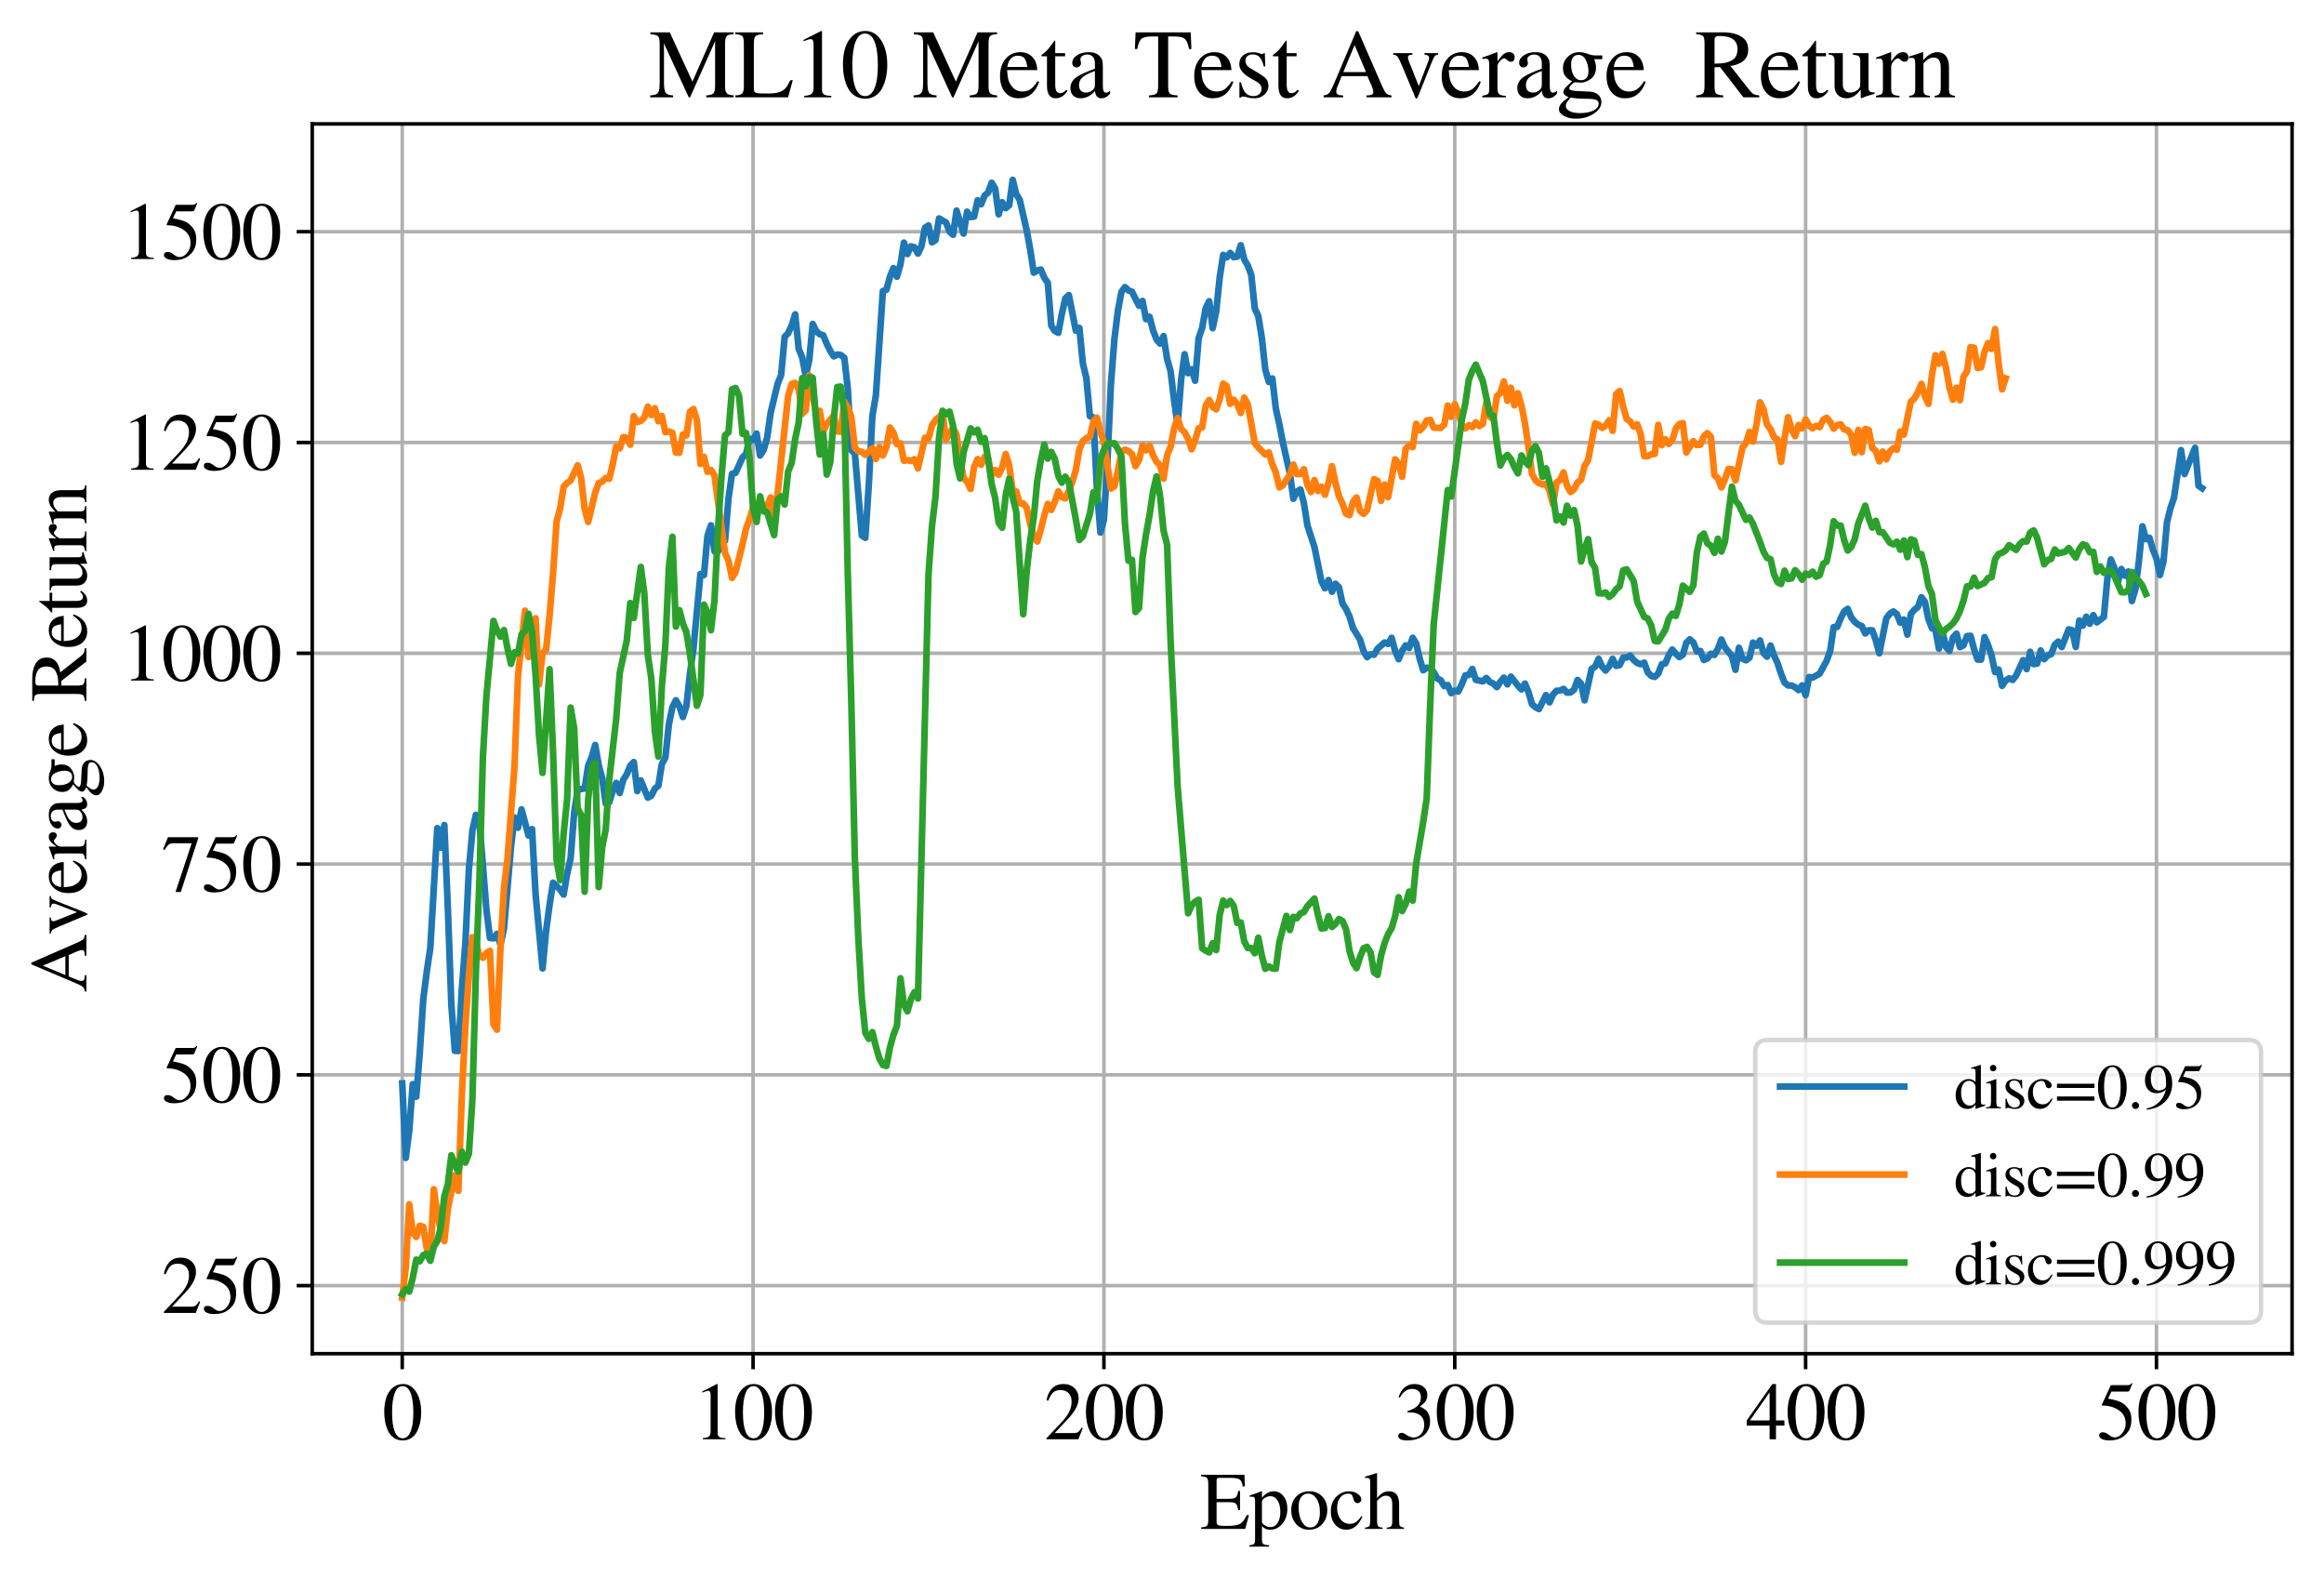 <?xml version="1.0" encoding="utf-8" standalone="no"?>
<!DOCTYPE svg PUBLIC "-//W3C//DTD SVG 1.1//EN"
  "http://www.w3.org/Graphics/SVG/1.1/DTD/svg11.dtd">
<svg xmlns:xlink="http://www.w3.org/1999/xlink" width="524pt" height="355.732pt" viewBox="0 0 524 355.732" xmlns="http://www.w3.org/2000/svg" version="1.1">
 <defs>
  <style type="text/css">*{stroke-linejoin: round; stroke-linecap: butt}</style>
 </defs>
 <g id="figure_1">
  <g id="patch_1">
   <path d="M 0 355.732 
L 524 355.732 
L 524 0 
L 0 0 
z
" style="fill: #ffffff"/>
  </g>
  <g id="axes_1">
   <g id="patch_2">
    <path d="M 70.4 305.132 
L 516.8 305.132 
L 516.8 27.932 
L 70.4 27.932 
z
" style="fill: #ffffff"/>
   </g>
   <g id="matplotlib.axis_1">
    <g id="xtick_1">
     <g id="line2d_1">
      <path d="M 90.691 305.132 
L 90.691 27.932 
" clip-path="url(#p1d02b5229d)" style="fill: none; stroke: #b0b0b0; stroke-width: 0.8; stroke-linecap: square"/>
     </g>
     <g id="line2d_2">
      <defs>
       <path id="m7cef18c327" d="M 0 0 
L 0 3.5 
" style="stroke: #000000; stroke-width: 0.8"/>
      </defs>
      <g>
       <use xlink:href="#m7cef18c327" x="90.691" y="305.132" style="stroke: #000000; stroke-width: 0.8"/>
      </g>
     </g>
     <g id="text_1">
      <!-- 0 -->
      <g transform="translate(86.191 324.425)scale(0.18 -0.18)">
       <defs>
        <path id="STIXGeneral-Regular-30" d="M 3046 2112 
Q 3046 1683 2963 1302 
Q 2880 922 2717 602 
Q 2554 282 2266 96 
Q 1978 -90 1600 -90 
Q 1210 -90 915 108 
Q 621 307 461 640 
Q 301 973 227 1350 
Q 154 1728 154 2150 
Q 154 2746 301 3222 
Q 448 3699 790 4012 
Q 1133 4326 1626 4326 
Q 2253 4326 2649 3712 
Q 3046 3098 3046 2112 
z
M 2432 2080 
Q 2432 3091 2217 3625 
Q 2003 4160 1587 4160 
Q 1190 4160 979 3622 
Q 768 3085 768 2106 
Q 768 1120 979 598 
Q 1190 77 1600 77 
Q 2003 77 2217 598 
Q 2432 1120 2432 2080 
z
" transform="scale(0.016)"/>
       </defs>
       <use xlink:href="#STIXGeneral-Regular-30"/>
      </g>
     </g>
    </g>
    <g id="xtick_2">
     <g id="line2d_3">
      <path d="M 169.798 305.132 
L 169.798 27.932 
" clip-path="url(#p1d02b5229d)" style="fill: none; stroke: #b0b0b0; stroke-width: 0.8; stroke-linecap: square"/>
     </g>
     <g id="line2d_4">
      <g>
       <use xlink:href="#m7cef18c327" x="169.798" y="305.132" style="stroke: #000000; stroke-width: 0.8"/>
      </g>
     </g>
     <g id="text_2">
      <!-- 100 -->
      <g transform="translate(156.298 324.425)scale(0.18 -0.18)">
       <defs>
        <path id="STIXGeneral-Regular-31" d="M 2522 0 
L 755 0 
L 755 96 
Q 1107 115 1235 227 
Q 1363 339 1363 608 
L 1363 3482 
Q 1363 3795 1171 3795 
Q 1082 3795 883 3718 
L 710 3654 
L 710 3744 
L 1856 4326 
L 1914 4307 
L 1914 486 
Q 1914 275 2042 185 
Q 2170 96 2522 96 
L 2522 0 
z
" transform="scale(0.016)"/>
       </defs>
       <use xlink:href="#STIXGeneral-Regular-31"/>
       <use xlink:href="#STIXGeneral-Regular-30" x="50"/>
       <use xlink:href="#STIXGeneral-Regular-30" x="100"/>
      </g>
     </g>
    </g>
    <g id="xtick_3">
     <g id="line2d_5">
      <path d="M 248.905 305.132 
L 248.905 27.932 
" clip-path="url(#p1d02b5229d)" style="fill: none; stroke: #b0b0b0; stroke-width: 0.8; stroke-linecap: square"/>
     </g>
     <g id="line2d_6">
      <g>
       <use xlink:href="#m7cef18c327" x="248.905" y="305.132" style="stroke: #000000; stroke-width: 0.8"/>
      </g>
     </g>
     <g id="text_3">
      <!-- 200 -->
      <g transform="translate(235.405 324.425)scale(0.18 -0.18)">
       <defs>
        <path id="STIXGeneral-Regular-32" d="M 3034 877 
L 2688 0 
L 186 0 
L 186 77 
L 1325 1286 
Q 1773 1754 1965 2144 
Q 2157 2534 2157 2950 
Q 2157 3379 1920 3616 
Q 1683 3853 1267 3853 
Q 922 3853 720 3673 
Q 518 3494 326 3021 
L 192 3053 
Q 301 3648 630 3987 
Q 960 4326 1523 4326 
Q 2054 4326 2380 4006 
Q 2707 3686 2707 3200 
Q 2707 2477 1888 1613 
L 832 486 
L 2330 486 
Q 2541 486 2665 569 
Q 2790 653 2944 915 
L 3034 877 
z
" transform="scale(0.016)"/>
       </defs>
       <use xlink:href="#STIXGeneral-Regular-32"/>
       <use xlink:href="#STIXGeneral-Regular-30" x="50"/>
       <use xlink:href="#STIXGeneral-Regular-30" x="100"/>
      </g>
     </g>
    </g>
    <g id="xtick_4">
     <g id="line2d_7">
      <path d="M 328.011 305.132 
L 328.011 27.932 
" clip-path="url(#p1d02b5229d)" style="fill: none; stroke: #b0b0b0; stroke-width: 0.8; stroke-linecap: square"/>
     </g>
     <g id="line2d_8">
      <g>
       <use xlink:href="#m7cef18c327" x="328.011" y="305.132" style="stroke: #000000; stroke-width: 0.8"/>
      </g>
     </g>
     <g id="text_4">
      <!-- 300 -->
      <g transform="translate(314.511 324.425)scale(0.18 -0.18)">
       <defs>
        <path id="STIXGeneral-Regular-33" d="M 390 3264 
L 288 3290 
Q 435 3770 748 4048 
Q 1062 4326 1542 4326 
Q 1990 4326 2265 4083 
Q 2541 3840 2541 3450 
Q 2541 2925 1946 2566 
Q 2298 2413 2477 2227 
Q 2758 1914 2758 1402 
Q 2758 890 2464 506 
Q 2246 211 1840 60 
Q 1434 -90 979 -90 
Q 262 -90 262 275 
Q 262 378 339 442 
Q 416 506 525 506 
Q 685 506 915 339 
Q 1197 141 1466 141 
Q 1818 141 2058 425 
Q 2298 710 2298 1120 
Q 2298 1856 1632 2048 
Q 1434 2112 979 2112 
L 979 2202 
Q 1338 2323 1517 2432 
Q 2035 2726 2035 3290 
Q 2035 3610 1852 3776 
Q 1670 3942 1344 3942 
Q 768 3942 390 3264 
z
" transform="scale(0.016)"/>
       </defs>
       <use xlink:href="#STIXGeneral-Regular-33"/>
       <use xlink:href="#STIXGeneral-Regular-30" x="50"/>
       <use xlink:href="#STIXGeneral-Regular-30" x="100"/>
      </g>
     </g>
    </g>
    <g id="xtick_5">
     <g id="line2d_9">
      <path d="M 407.118 305.132 
L 407.118 27.932 
" clip-path="url(#p1d02b5229d)" style="fill: none; stroke: #b0b0b0; stroke-width: 0.8; stroke-linecap: square"/>
     </g>
     <g id="line2d_10">
      <g>
       <use xlink:href="#m7cef18c327" x="407.118" y="305.132" style="stroke: #000000; stroke-width: 0.8"/>
      </g>
     </g>
     <g id="text_5">
      <!-- 400 -->
      <g transform="translate(393.618 324.425)scale(0.18 -0.18)">
       <defs>
        <path id="STIXGeneral-Regular-34" d="M 3027 1069 
L 2368 1069 
L 2368 0 
L 1869 0 
L 1869 1069 
L 77 1069 
L 77 1478 
L 2086 4326 
L 2368 4326 
L 2368 1478 
L 3027 1478 
L 3027 1069 
z
M 1869 1478 
L 1869 3674 
L 333 1478 
L 1869 1478 
z
" transform="scale(0.016)"/>
       </defs>
       <use xlink:href="#STIXGeneral-Regular-34"/>
       <use xlink:href="#STIXGeneral-Regular-30" x="50"/>
       <use xlink:href="#STIXGeneral-Regular-30" x="100"/>
      </g>
     </g>
    </g>
    <g id="xtick_6">
     <g id="line2d_11">
      <path d="M 486.225 305.132 
L 486.225 27.932 
" clip-path="url(#p1d02b5229d)" style="fill: none; stroke: #b0b0b0; stroke-width: 0.8; stroke-linecap: square"/>
     </g>
     <g id="line2d_12">
      <g>
       <use xlink:href="#m7cef18c327" x="486.225" y="305.132" style="stroke: #000000; stroke-width: 0.8"/>
      </g>
     </g>
     <g id="text_6">
      <!-- 500 -->
      <g transform="translate(472.725 324.425)scale(0.18 -0.18)">
       <defs>
        <path id="STIXGeneral-Regular-35" d="M 2803 4358 
L 2573 3814 
Q 2534 3731 2400 3731 
L 1158 3731 
L 902 3187 
Q 1606 3053 1920 2896 
Q 2234 2739 2502 2368 
Q 2726 2061 2726 1555 
Q 2726 1094 2576 780 
Q 2426 467 2099 224 
Q 1664 -90 1011 -90 
Q 646 -90 422 19 
Q 198 128 198 307 
Q 198 550 486 550 
Q 717 550 960 352 
Q 1210 147 1414 147 
Q 1747 147 2012 480 
Q 2278 813 2278 1229 
Q 2278 1843 1850 2189 
Q 1293 2637 486 2637 
Q 410 2637 410 2688 
L 416 2720 
L 1114 4237 
L 2438 4237 
Q 2547 4237 2608 4269 
Q 2669 4301 2746 4403 
L 2803 4358 
z
" transform="scale(0.016)"/>
       </defs>
       <use xlink:href="#STIXGeneral-Regular-35"/>
       <use xlink:href="#STIXGeneral-Regular-30" x="50"/>
       <use xlink:href="#STIXGeneral-Regular-30" x="100"/>
      </g>
     </g>
    </g>
    <g id="text_7">
     <!-- Epoch -->
     <g transform="translate(270.605 344.625)scale(0.18 -0.18)">
      <defs>
       <path id="STIXGeneral-Regular-45" d="M 3821 1082 
L 3526 0 
L 77 0 
L 77 122 
Q 442 147 538 252 
Q 634 358 634 730 
L 634 3520 
Q 634 3878 534 3987 
Q 435 4096 77 4115 
L 77 4237 
L 3469 4237 
L 3494 3322 
L 3334 3322 
Q 3264 3750 3085 3872 
Q 2906 3994 2349 3994 
L 1510 3994 
Q 1370 3994 1328 3952 
Q 1286 3910 1286 3763 
L 1286 2355 
L 2253 2355 
Q 2656 2355 2787 2470 
Q 2918 2586 2976 2970 
L 3123 2970 
L 3123 1472 
L 2976 1472 
Q 2918 1875 2790 1984 
Q 2662 2093 2253 2093 
L 1286 2093 
L 1286 538 
Q 1286 346 1420 291 
Q 1555 237 1933 237 
L 2163 237 
Q 2848 237 3136 403 
Q 3424 570 3642 1082 
L 3821 1082 
z
" transform="scale(0.016)"/>
       <path id="STIXGeneral-Regular-70" d="M 1018 2931 
L 1018 2438 
Q 1421 2944 1939 2944 
Q 2406 2944 2707 2560 
Q 3008 2176 3008 1581 
Q 3008 883 2621 409 
Q 2234 -64 1664 -64 
Q 1466 -64 1328 -6 
Q 1190 51 1018 211 
L 1018 -794 
Q 1018 -1094 1120 -1180 
Q 1222 -1267 1581 -1274 
L 1581 -1389 
L 32 -1389 
L 32 -1280 
Q 314 -1254 397 -1171 
Q 480 -1088 480 -838 
L 480 2157 
Q 480 2381 429 2451 
Q 378 2522 218 2522 
Q 115 2522 58 2515 
L 58 2618 
Q 506 2752 979 2944 
L 1018 2931 
z
M 1018 2138 
L 1018 563 
Q 1018 422 1238 281 
Q 1459 141 1683 141 
Q 2029 141 2243 467 
Q 2458 794 2458 1325 
Q 2458 1888 2243 2224 
Q 2029 2560 1670 2560 
Q 1446 2560 1232 2419 
Q 1018 2278 1018 2138 
z
" transform="scale(0.016)"/>
       <path id="STIXGeneral-Regular-6f" d="M 3008 1478 
Q 3008 806 2608 371 
Q 2208 -64 1568 -64 
Q 979 -64 582 368 
Q 186 800 186 1459 
Q 186 2125 582 2534 
Q 979 2944 1626 2944 
Q 2221 2944 2614 2537 
Q 3008 2131 3008 1478 
z
M 2432 1306 
Q 2432 2035 2112 2445 
Q 1856 2765 1504 2765 
Q 1171 2765 966 2493 
Q 762 2221 762 1747 
Q 762 928 1101 435 
Q 1318 115 1677 115 
Q 2029 115 2230 432 
Q 2432 749 2432 1306 
z
" transform="scale(0.016)"/>
       <path id="STIXGeneral-Regular-63" d="M 2547 998 
L 2637 941 
Q 2362 403 2112 205 
Q 1786 -64 1376 -64 
Q 845 -64 502 336 
Q 160 736 160 1357 
Q 160 2170 698 2618 
Q 1094 2944 1562 2944 
Q 1965 2944 2256 2749 
Q 2547 2554 2547 2285 
Q 2547 2176 2457 2096 
Q 2368 2016 2246 2016 
Q 2022 2016 1939 2310 
L 1901 2451 
Q 1850 2630 1773 2694 
Q 1696 2758 1523 2758 
Q 1133 2758 893 2451 
Q 653 2144 653 1645 
Q 653 1094 928 745 
Q 1203 397 1645 397 
Q 1920 397 2118 528 
Q 2317 659 2547 998 
z
" transform="scale(0.016)"/>
       <path id="STIXGeneral-Regular-68" d="M 3117 0 
L 1760 0 
L 1760 96 
Q 2042 128 2118 224 
Q 2195 320 2195 653 
L 2195 1920 
Q 2195 2598 1722 2598 
Q 1530 2598 1370 2508 
Q 1210 2419 1005 2195 
L 1005 653 
Q 1005 320 1081 224 
Q 1158 128 1440 96 
L 1440 0 
L 58 0 
L 58 96 
Q 333 134 400 224 
Q 467 314 467 653 
L 467 3667 
Q 467 3872 406 3933 
Q 346 3994 141 3994 
Q 83 3994 64 3987 
L 64 4090 
L 237 4141 
Q 730 4288 973 4371 
L 1005 4352 
L 1005 2406 
Q 1229 2694 1446 2819 
Q 1664 2944 1946 2944 
Q 2733 2944 2733 1926 
L 2733 653 
Q 2733 320 2793 233 
Q 2854 147 3117 96 
L 3117 0 
z
" transform="scale(0.016)"/>
      </defs>
      <use xlink:href="#STIXGeneral-Regular-45"/>
      <use xlink:href="#STIXGeneral-Regular-70" x="61.1"/>
      <use xlink:href="#STIXGeneral-Regular-6f" x="111.1"/>
      <use xlink:href="#STIXGeneral-Regular-63" x="161.1"/>
      <use xlink:href="#STIXGeneral-Regular-68" x="205.5"/>
     </g>
    </g>
   </g>
   <g id="matplotlib.axis_2">
    <g id="ytick_1">
     <g id="line2d_13">
      <path d="M 70.4 289.789 
L 516.8 289.789 
" clip-path="url(#p1d02b5229d)" style="fill: none; stroke: #b0b0b0; stroke-width: 0.8; stroke-linecap: square"/>
     </g>
     <g id="line2d_14">
      <defs>
       <path id="mc9228e9036" d="M 0 0 
L -3.5 0 
" style="stroke: #000000; stroke-width: 0.8"/>
      </defs>
      <g>
       <use xlink:href="#mc9228e9036" x="70.4" y="289.789" style="stroke: #000000; stroke-width: 0.8"/>
      </g>
     </g>
     <g id="text_8">
      <!-- 250 -->
      <g transform="translate(36.4 295.936)scale(0.18 -0.18)">
       <use xlink:href="#STIXGeneral-Regular-32"/>
       <use xlink:href="#STIXGeneral-Regular-35" x="50"/>
       <use xlink:href="#STIXGeneral-Regular-30" x="100"/>
      </g>
     </g>
    </g>
    <g id="ytick_2">
     <g id="line2d_15">
      <path d="M 70.4 242.277 
L 516.8 242.277 
" clip-path="url(#p1d02b5229d)" style="fill: none; stroke: #b0b0b0; stroke-width: 0.8; stroke-linecap: square"/>
     </g>
     <g id="line2d_16">
      <g>
       <use xlink:href="#mc9228e9036" x="70.4" y="242.277" style="stroke: #000000; stroke-width: 0.8"/>
      </g>
     </g>
     <g id="text_9">
      <!-- 500 -->
      <g transform="translate(36.4 248.424)scale(0.18 -0.18)">
       <use xlink:href="#STIXGeneral-Regular-35"/>
       <use xlink:href="#STIXGeneral-Regular-30" x="50"/>
       <use xlink:href="#STIXGeneral-Regular-30" x="100"/>
      </g>
     </g>
    </g>
    <g id="ytick_3">
     <g id="line2d_17">
      <path d="M 70.4 194.765 
L 516.8 194.765 
" clip-path="url(#p1d02b5229d)" style="fill: none; stroke: #b0b0b0; stroke-width: 0.8; stroke-linecap: square"/>
     </g>
     <g id="line2d_18">
      <g>
       <use xlink:href="#mc9228e9036" x="70.4" y="194.765" style="stroke: #000000; stroke-width: 0.8"/>
      </g>
     </g>
     <g id="text_10">
      <!-- 750 -->
      <g transform="translate(36.4 200.912)scale(0.18 -0.18)">
       <defs>
        <path id="STIXGeneral-Regular-37" d="M 2874 4134 
L 1517 -51 
L 1101 -51 
L 2368 3763 
L 992 3763 
Q 717 3763 582 3667 
Q 448 3571 243 3238 
L 128 3296 
L 512 4237 
L 2874 4237 
L 2874 4134 
z
" transform="scale(0.016)"/>
       </defs>
       <use xlink:href="#STIXGeneral-Regular-37"/>
       <use xlink:href="#STIXGeneral-Regular-35" x="50"/>
       <use xlink:href="#STIXGeneral-Regular-30" x="100"/>
      </g>
     </g>
    </g>
    <g id="ytick_4">
     <g id="line2d_19">
      <path d="M 70.4 147.253 
L 516.8 147.253 
" clip-path="url(#p1d02b5229d)" style="fill: none; stroke: #b0b0b0; stroke-width: 0.8; stroke-linecap: square"/>
     </g>
     <g id="line2d_20">
      <g>
       <use xlink:href="#mc9228e9036" x="70.4" y="147.253" style="stroke: #000000; stroke-width: 0.8"/>
      </g>
     </g>
     <g id="text_11">
      <!-- 1000 -->
      <g transform="translate(27.4 153.4)scale(0.18 -0.18)">
       <use xlink:href="#STIXGeneral-Regular-31"/>
       <use xlink:href="#STIXGeneral-Regular-30" x="50"/>
       <use xlink:href="#STIXGeneral-Regular-30" x="100"/>
       <use xlink:href="#STIXGeneral-Regular-30" x="150"/>
      </g>
     </g>
    </g>
    <g id="ytick_5">
     <g id="line2d_21">
      <path d="M 70.4 99.741 
L 516.8 99.741 
" clip-path="url(#p1d02b5229d)" style="fill: none; stroke: #b0b0b0; stroke-width: 0.8; stroke-linecap: square"/>
     </g>
     <g id="line2d_22">
      <g>
       <use xlink:href="#mc9228e9036" x="70.4" y="99.741" style="stroke: #000000; stroke-width: 0.8"/>
      </g>
     </g>
     <g id="text_12">
      <!-- 1250 -->
      <g transform="translate(27.4 105.887)scale(0.18 -0.18)">
       <use xlink:href="#STIXGeneral-Regular-31"/>
       <use xlink:href="#STIXGeneral-Regular-32" x="50"/>
       <use xlink:href="#STIXGeneral-Regular-35" x="100"/>
       <use xlink:href="#STIXGeneral-Regular-30" x="150"/>
      </g>
     </g>
    </g>
    <g id="ytick_6">
     <g id="line2d_23">
      <path d="M 70.4 52.229 
L 516.8 52.229 
" clip-path="url(#p1d02b5229d)" style="fill: none; stroke: #b0b0b0; stroke-width: 0.8; stroke-linecap: square"/>
     </g>
     <g id="line2d_24">
      <g>
       <use xlink:href="#mc9228e9036" x="70.4" y="52.229" style="stroke: #000000; stroke-width: 0.8"/>
      </g>
     </g>
     <g id="text_13">
      <!-- 1500 -->
      <g transform="translate(27.4 58.375)scale(0.18 -0.18)">
       <use xlink:href="#STIXGeneral-Regular-31"/>
       <use xlink:href="#STIXGeneral-Regular-35" x="50"/>
       <use xlink:href="#STIXGeneral-Regular-30" x="100"/>
       <use xlink:href="#STIXGeneral-Regular-30" x="150"/>
      </g>
     </g>
    </g>
    <g id="text_14">
     <!-- Average Return -->
     <g transform="translate(19.477 223.765)rotate(-90)scale(0.18 -0.18)">
      <defs>
       <path id="STIXGeneral-Regular-41" d="M 4525 0 
L 2893 0 
L 2893 122 
Q 3149 122 3245 179 
Q 3334 224 3334 333 
Q 3334 499 3213 781 
L 2950 1382 
L 1274 1382 
L 979 653 
Q 922 506 922 384 
Q 922 237 1027 179 
Q 1133 122 1370 122 
L 1370 0 
L 96 0 
L 96 122 
Q 365 147 486 316 
Q 608 486 902 1190 
L 2221 4314 
L 2349 4314 
L 3923 710 
Q 4064 378 4176 262 
Q 4288 147 4525 122 
L 4525 0 
z
M 2861 1645 
L 2118 3405 
L 1382 1645 
L 2861 1645 
z
" transform="scale(0.016)"/>
       <path id="STIXGeneral-Regular-76" d="M 3053 2880 
L 3053 2784 
Q 2906 2771 2835 2688 
Q 2765 2605 2637 2285 
L 1818 230 
Q 1690 -90 1638 -90 
Q 1587 -90 1523 77 
Q 1510 96 1497 141 
Q 1485 186 1472 211 
L 704 2048 
Q 499 2534 403 2652 
Q 307 2771 122 2784 
L 122 2880 
L 1376 2880 
L 1376 2784 
Q 1210 2771 1146 2732 
Q 1082 2694 1082 2611 
Q 1082 2509 1139 2368 
L 1792 730 
L 2426 2387 
Q 2464 2483 2464 2579 
Q 2464 2758 2163 2784 
L 2163 2880 
L 3053 2880 
z
" transform="scale(0.016)"/>
       <path id="STIXGeneral-Regular-65" d="M 2611 1050 
L 2714 1005 
Q 2330 -64 1376 -64 
Q 813 -64 486 329 
Q 160 723 160 1389 
Q 160 2074 525 2509 
Q 890 2944 1485 2944 
Q 2061 2944 2374 2502 
Q 2560 2246 2592 1773 
L 621 1773 
Q 646 1370 700 1158 
Q 755 947 915 730 
Q 1184 378 1626 378 
Q 1939 378 2153 531 
Q 2368 685 2611 1050 
z
M 634 1978 
L 1939 1978 
Q 1882 2381 1750 2547 
Q 1619 2714 1312 2714 
Q 1043 2714 864 2525 
Q 685 2336 634 1978 
z
" transform="scale(0.016)"/>
       <path id="STIXGeneral-Regular-72" d="M 1024 2931 
L 1024 2342 
Q 1267 2688 1430 2816 
Q 1594 2944 1792 2944 
Q 1958 2944 2051 2854 
Q 2144 2765 2144 2605 
Q 2144 2470 2077 2393 
Q 2010 2317 1894 2317 
Q 1773 2317 1638 2445 
Q 1536 2541 1472 2541 
Q 1338 2541 1181 2355 
Q 1024 2170 1024 2016 
L 1024 576 
Q 1024 301 1133 205 
Q 1242 109 1568 96 
L 1568 0 
L 32 0 
L 32 96 
Q 339 154 412 224 
Q 486 294 486 538 
L 486 2138 
Q 486 2349 438 2435 
Q 390 2522 269 2522 
Q 166 2522 45 2496 
L 45 2598 
Q 448 2726 992 2944 
L 1024 2931 
z
" transform="scale(0.016)"/>
       <path id="STIXGeneral-Regular-61" d="M 2829 422 
L 2829 243 
Q 2586 -64 2253 -64 
Q 1888 -64 1843 403 
L 1837 403 
Q 1427 -64 909 -64 
Q 608 -64 422 112 
Q 237 288 237 602 
Q 237 1050 685 1350 
Q 992 1555 1837 1869 
L 1837 2214 
Q 1837 2502 1699 2646 
Q 1562 2790 1338 2790 
Q 1146 2790 1018 2697 
Q 890 2605 890 2477 
Q 890 2419 909 2348 
Q 928 2278 928 2208 
Q 928 2112 841 2029 
Q 755 1946 634 1946 
Q 525 1946 441 2029 
Q 358 2112 358 2240 
Q 358 2547 685 2752 
Q 986 2944 1421 2944 
Q 1939 2944 2176 2656 
Q 2291 2522 2323 2384 
Q 2355 2246 2355 1946 
L 2355 723 
Q 2355 301 2554 301 
Q 2682 301 2829 422 
z
M 1837 813 
L 1837 1715 
Q 1248 1510 1018 1293 
Q 800 1094 800 800 
Q 800 557 921 432 
Q 1043 307 1242 307 
Q 1453 307 1613 410 
Q 1747 506 1792 589 
Q 1837 672 1837 813 
z
" transform="scale(0.016)"/>
       <path id="STIXGeneral-Regular-67" d="M 3008 2483 
L 2477 2483 
Q 2598 2208 2598 1946 
Q 2598 1453 2265 1203 
Q 1933 954 1600 954 
Q 1530 954 1357 973 
L 1235 986 
Q 1107 947 979 812 
Q 851 678 851 582 
Q 851 435 1350 410 
L 2176 371 
Q 2528 358 2739 172 
Q 2950 -13 2950 -314 
Q 2950 -685 2566 -986 
Q 2035 -1395 1286 -1395 
Q 826 -1395 502 -1212 
Q 179 -1030 179 -774 
Q 179 -595 320 -419 
Q 461 -243 806 6 
Q 602 102 534 172 
Q 467 243 467 346 
Q 467 531 762 787 
Q 909 915 1037 1043 
Q 717 1203 579 1401 
Q 442 1600 442 1901 
Q 442 2336 752 2640 
Q 1062 2944 1510 2944 
Q 1766 2944 2022 2848 
L 2163 2797 
Q 2349 2733 2515 2733 
L 3008 2733 
L 3008 2483 
z
M 973 2163 
L 973 2144 
Q 973 1683 1155 1398 
Q 1338 1114 1632 1114 
Q 1850 1114 1978 1270 
Q 2106 1427 2106 1690 
Q 2106 2112 1914 2464 
Q 1754 2765 1446 2765 
Q 1222 2765 1097 2605 
Q 973 2445 973 2163 
z
M 2771 -410 
Q 2771 -230 2595 -163 
Q 2419 -96 1978 -96 
Q 1344 -96 941 -13 
Q 749 -243 688 -348 
Q 627 -454 627 -563 
Q 627 -774 880 -902 
Q 1133 -1030 1555 -1030 
Q 2099 -1030 2435 -860 
Q 2771 -691 2771 -410 
z
" transform="scale(0.016)"/>
       <path id="STIXGeneral-Regular-20" transform="scale(0.016)"/>
       <path id="STIXGeneral-Regular-52" d="M 4224 0 
L 3187 0 
L 1664 1971 
L 1306 1958 
L 1306 717 
Q 1306 352 1405 249 
Q 1504 147 1875 122 
L 1875 0 
L 109 0 
L 109 122 
Q 474 154 563 262 
Q 653 371 653 794 
L 653 3526 
Q 653 3885 563 3987 
Q 474 4090 109 4115 
L 109 4237 
L 1850 4237 
Q 2726 4237 3187 3859 
Q 3501 3603 3501 3091 
Q 3501 2221 2342 2042 
L 3622 422 
Q 3757 256 3878 198 
Q 4000 141 4224 122 
L 4224 0 
z
M 1306 3731 
L 1306 2195 
Q 1766 2202 1990 2246 
Q 2214 2291 2438 2413 
Q 2803 2618 2803 3142 
Q 2803 4000 1632 4000 
Q 1459 4000 1382 3945 
Q 1306 3891 1306 3731 
z
" transform="scale(0.016)"/>
       <path id="STIXGeneral-Regular-74" d="M 1702 493 
L 1786 422 
Q 1478 -64 1011 -64 
Q 448 -64 448 749 
L 448 2675 
L 109 2675 
Q 83 2694 83 2720 
Q 83 2771 192 2842 
Q 435 2982 813 3526 
Q 826 3546 874 3606 
Q 922 3667 941 3706 
Q 986 3706 986 3622 
L 986 2880 
L 1632 2880 
L 1632 2675 
L 986 2675 
L 986 845 
Q 986 538 1062 403 
Q 1139 269 1318 269 
Q 1510 269 1702 493 
z
" transform="scale(0.016)"/>
       <path id="STIXGeneral-Regular-75" d="M 3072 320 
L 3072 230 
Q 2573 96 2195 -58 
L 2163 -38 
L 2163 486 
L 2150 486 
Q 1747 -64 1235 -64 
Q 870 -64 662 160 
Q 454 384 454 755 
L 454 2362 
Q 454 2598 371 2688 
Q 288 2778 58 2790 
L 58 2880 
L 992 2880 
L 992 813 
Q 992 595 1123 451 
Q 1254 307 1446 307 
Q 1760 307 1984 506 
Q 2067 582 2099 649 
Q 2131 717 2131 877 
L 2131 2355 
Q 2131 2605 2041 2678 
Q 1952 2752 1658 2771 
L 1658 2880 
L 2669 2880 
L 2669 685 
Q 2669 461 2742 390 
Q 2816 320 3034 320 
L 3072 320 
z
" transform="scale(0.016)"/>
       <path id="STIXGeneral-Regular-6e" d="M 3104 0 
L 1773 0 
L 1779 96 
Q 2016 115 2096 233 
Q 2176 352 2176 672 
L 2176 1946 
Q 2176 2592 1709 2592 
Q 1549 2592 1408 2515 
Q 1267 2438 1050 2227 
L 1050 461 
Q 1050 269 1136 192 
Q 1222 115 1466 96 
L 1466 0 
L 115 0 
L 115 96 
Q 358 115 435 214 
Q 512 314 512 602 
L 512 2157 
Q 512 2394 467 2483 
Q 422 2573 288 2573 
Q 160 2573 102 2547 
L 102 2656 
Q 550 2784 979 2944 
L 1030 2925 
L 1030 2426 
L 1037 2426 
Q 1491 2944 1958 2944 
Q 2323 2944 2518 2688 
Q 2714 2432 2714 1958 
L 2714 544 
Q 2714 288 2790 205 
Q 2867 122 3104 96 
L 3104 0 
z
" transform="scale(0.016)"/>
      </defs>
      <use xlink:href="#STIXGeneral-Regular-41"/>
      <use xlink:href="#STIXGeneral-Regular-76" x="72.2"/>
      <use xlink:href="#STIXGeneral-Regular-65" x="122.2"/>
      <use xlink:href="#STIXGeneral-Regular-72" x="166.6"/>
      <use xlink:href="#STIXGeneral-Regular-61" x="199.9"/>
      <use xlink:href="#STIXGeneral-Regular-67" x="244.3"/>
      <use xlink:href="#STIXGeneral-Regular-65" x="294.3"/>
      <use xlink:href="#STIXGeneral-Regular-20" x="338.7"/>
      <use xlink:href="#STIXGeneral-Regular-52" x="363.7"/>
      <use xlink:href="#STIXGeneral-Regular-65" x="430.4"/>
      <use xlink:href="#STIXGeneral-Regular-74" x="474.8"/>
      <use xlink:href="#STIXGeneral-Regular-75" x="502.6"/>
      <use xlink:href="#STIXGeneral-Regular-72" x="552.6"/>
      <use xlink:href="#STIXGeneral-Regular-6e" x="585.9"/>
     </g>
    </g>
   </g>
   <g id="line2d_25">
    <path d="M 90.691 244.203 
L 91.482 261.008 
L 92.273 254.872 
L 93.064 244.385 
L 93.855 247.204 
L 94.646 237.366 
L 95.437 225.21 
L 96.228 218.989 
L 97.019 213.736 
L 98.602 186.66 
L 99.393 191.061 
L 100.184 185.977 
L 100.975 204.592 
L 101.766 226.465 
L 102.557 236.859 
L 103.348 236.906 
L 104.139 222.885 
L 104.93 212.585 
L 105.721 195.978 
L 106.512 187.232 
L 107.303 183.666 
L 108.094 185.271 
L 109.677 205.045 
L 110.468 211.419 
L 111.259 211.522 
L 112.05 210.502 
L 112.841 212.931 
L 113.632 209.296 
L 115.214 190.932 
L 116.005 184.261 
L 116.796 186.563 
L 117.587 182.432 
L 119.169 188.344 
L 119.96 186.888 
L 120.752 201.472 
L 122.334 218.291 
L 123.125 209.81 
L 123.916 203.968 
L 124.707 198.96 
L 126.289 200.526 
L 127.08 201.637 
L 127.871 196.957 
L 128.662 193.447 
L 129.453 183.277 
L 130.244 177.987 
L 131.826 177.731 
L 132.618 172.59 
L 133.409 170.641 
L 134.2 167.926 
L 134.991 172.454 
L 135.782 175.411 
L 136.573 181.106 
L 137.364 180.839 
L 138.155 178.293 
L 138.946 176.476 
L 139.737 178.75 
L 140.528 175.768 
L 141.319 174.544 
L 142.11 172.586 
L 142.901 171.781 
L 143.693 178.318 
L 144.484 175.927 
L 146.066 179.799 
L 146.857 179.365 
L 147.648 177.77 
L 148.439 177.113 
L 149.23 172.228 
L 150.021 170.74 
L 150.812 163.31 
L 151.603 159.428 
L 152.394 157.843 
L 153.185 159.178 
L 153.976 161.621 
L 154.767 159.119 
L 155.559 151.897 
L 156.35 146.196 
L 157.932 129.387 
L 158.723 129.623 
L 159.514 120.787 
L 160.305 118.415 
L 161.096 124.269 
L 161.887 124.321 
L 162.678 121.424 
L 163.469 121.913 
L 164.26 112.278 
L 165.051 106.801 
L 165.842 106.593 
L 167.425 103.119 
L 168.216 102.356 
L 169.007 98.872 
L 169.798 99.191 
L 170.589 97.726 
L 171.38 102.67 
L 172.171 101.46 
L 172.962 98.682 
L 173.753 93.069 
L 175.335 86.502 
L 176.126 84.543 
L 176.917 75.94 
L 177.708 75.105 
L 178.5 73.343 
L 179.291 70.857 
L 180.082 78.631 
L 180.873 80.557 
L 181.664 84.724 
L 182.455 81.224 
L 183.246 73.015 
L 184.037 74.643 
L 184.828 75.345 
L 185.619 75.583 
L 186.41 77.494 
L 187.201 79.099 
L 187.992 80.319 
L 188.783 79.906 
L 189.574 80.02 
L 190.366 80.646 
L 191.157 87.577 
L 191.948 101.495 
L 192.739 102.188 
L 194.321 120.697 
L 195.112 121.23 
L 195.903 109.037 
L 196.694 93.821 
L 197.485 89.114 
L 199.067 65.607 
L 199.858 65.317 
L 200.649 62.408 
L 201.441 60.425 
L 202.232 62.376 
L 203.023 59.623 
L 203.814 54.685 
L 204.605 57.266 
L 205.396 55.527 
L 206.187 55.746 
L 206.978 57.167 
L 207.769 55.491 
L 208.56 51.33 
L 209.351 50.831 
L 210.142 54.624 
L 210.933 54.119 
L 211.724 49.232 
L 213.307 50.169 
L 214.098 52.2 
L 214.889 52.924 
L 215.68 47.476 
L 217.262 52.649 
L 218.053 47.721 
L 218.844 48.933 
L 219.635 48.819 
L 220.426 45.147 
L 221.217 46.038 
L 222.008 44.074 
L 222.799 43.405 
L 223.59 41.195 
L 224.381 42.493 
L 225.173 48.31 
L 225.964 45.583 
L 226.755 46.92 
L 227.546 46.26 
L 228.337 40.532 
L 229.128 43.758 
L 229.919 45.039 
L 231.501 51.962 
L 232.292 56.294 
L 233.083 61.458 
L 233.874 60.975 
L 234.665 60.75 
L 235.456 62.603 
L 236.248 63.728 
L 237.039 73.401 
L 237.83 74.611 
L 238.621 75.011 
L 239.412 70.812 
L 240.203 67.27 
L 240.994 66.506 
L 242.576 74.544 
L 243.367 73.905 
L 244.158 81.944 
L 244.949 85.231 
L 245.74 93.809 
L 246.531 94.093 
L 247.322 110.095 
L 248.114 120.031 
L 248.905 117.133 
L 249.696 104.058 
L 250.487 86.521 
L 251.278 76.366 
L 252.069 69.952 
L 252.86 65.785 
L 253.651 64.718 
L 254.442 65.46 
L 255.233 65.773 
L 256.815 68.914 
L 257.606 67.831 
L 258.397 71.953 
L 259.189 71.407 
L 259.98 74.478 
L 260.771 76.506 
L 261.562 77.447 
L 262.353 75.757 
L 263.144 80.894 
L 263.935 83.652 
L 264.726 90.214 
L 265.517 95.815 
L 266.308 85.621 
L 267.099 79.849 
L 267.89 84.117 
L 268.681 83.242 
L 269.472 85.817 
L 270.263 76.213 
L 271.055 73.915 
L 271.846 69.489 
L 272.637 67.907 
L 273.428 73.98 
L 274.219 70.209 
L 275.01 62.507 
L 275.801 57.449 
L 276.592 58.013 
L 277.383 57.017 
L 278.174 57.968 
L 278.965 57.846 
L 279.756 55.271 
L 280.547 58.501 
L 281.338 59.831 
L 282.13 61.974 
L 282.921 69.531 
L 283.712 71.242 
L 284.503 76.138 
L 285.294 83.308 
L 286.085 86.09 
L 286.876 85.308 
L 287.667 92.111 
L 288.458 95.641 
L 289.249 99.731 
L 290.831 106.743 
L 291.622 112.425 
L 292.413 110.813 
L 293.204 110.337 
L 293.996 113.398 
L 294.787 118.426 
L 296.369 123.291 
L 297.951 131.033 
L 298.742 132.592 
L 299.533 130.751 
L 300.324 133.384 
L 301.115 131.58 
L 301.906 132.405 
L 302.697 136.049 
L 303.488 137.249 
L 304.279 138.952 
L 305.07 141.574 
L 306.653 144.178 
L 307.444 146.753 
L 308.235 148.119 
L 309.026 147.485 
L 309.817 147.567 
L 310.608 146.213 
L 312.19 144.824 
L 312.981 145.131 
L 313.772 143.766 
L 314.563 146.719 
L 315.354 148.589 
L 316.145 146.707 
L 316.937 145.468 
L 317.728 146.047 
L 318.519 143.759 
L 319.31 145.045 
L 320.101 148.464 
L 320.892 151.078 
L 321.683 150.505 
L 322.474 150.644 
L 323.265 151.507 
L 324.056 152.933 
L 324.847 153.331 
L 325.638 154.663 
L 326.429 154.408 
L 327.22 156.248 
L 328.011 155.695 
L 328.803 155.86 
L 329.594 154.241 
L 330.385 152.24 
L 331.176 152.129 
L 331.967 150.789 
L 332.758 153.235 
L 334.34 153.581 
L 335.131 152.83 
L 335.922 153.723 
L 336.713 154.083 
L 337.504 154.882 
L 338.295 153.688 
L 339.086 152.732 
L 339.878 154.256 
L 340.669 152.528 
L 342.251 154.537 
L 343.042 155.387 
L 343.833 154.083 
L 344.624 155.972 
L 345.415 158.715 
L 346.206 159.422 
L 346.997 159.819 
L 348.579 156.686 
L 349.37 158.312 
L 350.161 156.562 
L 350.952 155.706 
L 351.744 155.671 
L 352.535 155.278 
L 353.326 156.122 
L 354.117 156.071 
L 354.908 155.467 
L 355.699 153.27 
L 356.49 154.113 
L 357.281 157.866 
L 358.863 150.781 
L 359.654 150.281 
L 360.445 148.5 
L 361.236 150.265 
L 362.027 151.133 
L 362.819 150.202 
L 363.61 148.517 
L 364.401 150.1 
L 365.192 149.894 
L 365.983 148.239 
L 366.774 148.203 
L 367.565 147.771 
L 368.356 148.776 
L 369.147 149.444 
L 369.938 149.719 
L 370.729 149.359 
L 371.52 151.537 
L 372.311 152.357 
L 373.102 152.589 
L 373.893 151.799 
L 374.685 149.731 
L 375.476 149.541 
L 376.267 147.701 
L 377.058 146.418 
L 377.849 147.358 
L 378.64 148.096 
L 379.431 147.583 
L 380.222 144.895 
L 381.013 144.112 
L 381.804 144.809 
L 382.595 146.848 
L 383.386 146.734 
L 384.177 148.76 
L 384.968 148.412 
L 385.759 147.354 
L 386.551 147.63 
L 387.342 146.23 
L 388.133 144.15 
L 388.924 145.933 
L 390.506 147.889 
L 391.297 150.978 
L 392.088 146.007 
L 392.879 148.486 
L 393.67 148.826 
L 394.461 148.249 
L 395.252 144.836 
L 396.043 145.563 
L 396.834 144.357 
L 397.626 147.213 
L 398.417 148.017 
L 399.208 145.509 
L 399.999 147.774 
L 400.79 149.46 
L 401.581 151.885 
L 402.372 153.865 
L 403.163 154.506 
L 403.954 154.523 
L 404.745 154.901 
L 405.536 155.553 
L 406.327 154.49 
L 407.118 156.685 
L 407.909 152.614 
L 408.7 152.733 
L 410.283 151.837 
L 411.865 148.947 
L 412.656 146.729 
L 413.447 141.335 
L 414.238 141.301 
L 415.029 139.361 
L 415.82 137.825 
L 416.611 137.236 
L 417.402 139.164 
L 418.193 140.157 
L 418.984 140.795 
L 419.775 141.116 
L 420.567 142.788 
L 421.358 142.068 
L 422.149 142.087 
L 422.94 144.293 
L 423.731 147.256 
L 425.313 139.372 
L 426.104 138.34 
L 426.895 137.832 
L 427.686 138.428 
L 428.477 140.361 
L 429.268 139.663 
L 430.059 143.038 
L 430.85 138.385 
L 431.641 137.447 
L 432.433 136.824 
L 433.224 134.615 
L 434.015 135.656 
L 434.806 139.563 
L 435.597 141.581 
L 436.388 141.963 
L 437.179 146.214 
L 437.97 142.411 
L 438.761 145.825 
L 439.552 146.732 
L 440.343 143.689 
L 441.134 142.84 
L 441.925 145.873 
L 442.716 145.451 
L 443.507 143.374 
L 444.299 143.313 
L 445.09 146.28 
L 445.881 148.658 
L 446.672 148.685 
L 447.463 143.604 
L 448.254 145.392 
L 449.045 147.761 
L 449.836 151.492 
L 450.627 150.924 
L 451.418 154.592 
L 452.209 153.406 
L 453 152.902 
L 453.791 153.265 
L 454.582 152.276 
L 456.165 148.814 
L 456.956 150.818 
L 457.747 146.925 
L 458.538 149.703 
L 459.329 149.578 
L 460.12 146.621 
L 460.911 148.582 
L 461.702 147.746 
L 462.493 147.447 
L 463.284 145.362 
L 464.075 144.63 
L 464.866 145.853 
L 466.448 141.864 
L 467.24 142.067 
L 468.031 145.831 
L 468.822 139.871 
L 469.613 141.026 
L 470.404 139.014 
L 471.195 140.593 
L 471.986 138.664 
L 472.777 140.289 
L 474.359 139.056 
L 475.15 130.464 
L 475.941 126.094 
L 476.732 128.047 
L 477.523 131.213 
L 478.315 128.254 
L 479.106 129.753 
L 479.897 128.816 
L 480.688 135.478 
L 481.479 132.767 
L 482.27 126.418 
L 483.061 118.63 
L 483.852 121.534 
L 484.643 121.233 
L 485.434 123.939 
L 486.225 125.876 
L 487.016 129.612 
L 487.807 126.58 
L 488.598 117.7 
L 489.389 114.519 
L 490.181 112.178 
L 491.763 101.455 
L 492.554 106.848 
L 494.927 100.936 
L 495.718 109.492 
L 496.509 110.048 
L 496.509 110.048 
" clip-path="url(#p1d02b5229d)" style="fill: none; stroke: #1f77b4; stroke-width: 1.5; stroke-linecap: square"/>
   </g>
   <g id="line2d_26">
    <path d="M 90.691 292.532 
L 91.482 285.799 
L 92.273 271.456 
L 93.064 277.92 
L 93.855 278.819 
L 94.646 276.291 
L 95.437 276.519 
L 96.228 281.447 
L 97.019 283.938 
L 97.811 268.07 
L 98.602 273.462 
L 99.393 277.629 
L 100.184 279.757 
L 100.975 272.455 
L 102.557 264.92 
L 103.348 268.426 
L 104.139 246.67 
L 104.93 231.348 
L 105.721 219.909 
L 106.512 211.242 
L 107.303 212.353 
L 108.094 215.495 
L 108.885 215.886 
L 109.677 214.806 
L 110.468 214.326 
L 111.259 230.861 
L 112.05 232.103 
L 112.841 213.708 
L 113.632 200.159 
L 114.423 193.619 
L 116.005 172.818 
L 116.796 152.379 
L 118.378 137.653 
L 119.169 148.077 
L 119.96 146.979 
L 120.752 139.35 
L 121.543 154.253 
L 122.334 147.192 
L 123.125 146.458 
L 123.916 138.782 
L 124.707 129.176 
L 125.498 117.567 
L 126.289 114.579 
L 127.08 109.715 
L 127.871 108.883 
L 128.662 108.298 
L 130.244 104.892 
L 131.035 107.736 
L 131.826 114.765 
L 132.618 117.651 
L 134.2 111.032 
L 134.991 108.911 
L 135.782 108.548 
L 136.573 107.731 
L 137.364 107.93 
L 138.155 104.614 
L 138.946 100.614 
L 139.737 101.076 
L 140.528 98.515 
L 141.319 98.668 
L 142.11 100.247 
L 142.901 93.801 
L 143.693 95.151 
L 144.484 94.878 
L 145.275 94.092 
L 146.066 91.659 
L 146.857 93.557 
L 147.648 92.009 
L 148.439 94.942 
L 149.23 93.76 
L 150.021 97.43 
L 150.812 97.252 
L 151.603 97.559 
L 152.394 102.025 
L 153.185 102.052 
L 153.976 97.923 
L 154.767 98.147 
L 155.559 92.842 
L 156.35 92.192 
L 157.141 94.703 
L 157.932 104.594 
L 158.723 102.986 
L 159.514 106.36 
L 160.305 105.938 
L 161.096 107.165 
L 163.469 124.633 
L 164.26 126.416 
L 165.051 130.269 
L 165.842 128.952 
L 167.425 122.678 
L 168.216 119.136 
L 169.007 117.001 
L 169.798 114.385 
L 170.589 115.195 
L 171.38 113.158 
L 172.171 114.862 
L 172.962 114.081 
L 173.753 112.133 
L 174.544 116.317 
L 175.335 111.198 
L 177.708 89.221 
L 178.5 86.546 
L 179.291 86.298 
L 180.082 87.724 
L 180.873 93.297 
L 181.664 92.488 
L 182.455 84.575 
L 184.037 93.531 
L 184.828 92.599 
L 185.619 97.275 
L 186.41 95.557 
L 187.992 93.674 
L 188.783 97.267 
L 189.574 97.313 
L 190.366 90.554 
L 191.157 91.866 
L 191.948 93.956 
L 192.739 100.943 
L 193.53 101.721 
L 194.321 101.826 
L 195.112 102.52 
L 196.694 101.009 
L 197.485 103.473 
L 198.276 100.78 
L 199.067 102.653 
L 199.858 100.79 
L 200.649 96.361 
L 201.441 97.501 
L 202.232 100.106 
L 203.023 99.927 
L 203.814 103.853 
L 204.605 103.707 
L 205.396 103.912 
L 206.187 103.516 
L 206.978 105.577 
L 208.56 98.668 
L 209.351 98.842 
L 210.142 95.9 
L 210.933 94.664 
L 211.724 94.05 
L 212.515 93.134 
L 213.307 99.115 
L 214.098 97.847 
L 214.889 96.36 
L 215.68 97.984 
L 216.471 103.33 
L 217.262 107.743 
L 218.053 108.597 
L 218.844 110.232 
L 219.635 105.274 
L 220.426 103.491 
L 221.217 104.765 
L 222.008 102.971 
L 222.799 103.324 
L 223.59 107.136 
L 224.381 105.956 
L 225.173 107.006 
L 225.964 105.356 
L 226.755 102.329 
L 227.546 104.88 
L 228.337 110.655 
L 229.128 110.773 
L 229.919 113.446 
L 230.71 113.482 
L 231.501 114.468 
L 232.292 118.131 
L 233.083 120.828 
L 233.874 122.061 
L 234.665 119.378 
L 235.456 116.194 
L 236.248 113.59 
L 237.039 114.944 
L 237.83 113.086 
L 238.621 110.762 
L 239.412 112.036 
L 240.203 112.342 
L 240.994 110.625 
L 241.785 108.601 
L 242.576 105.907 
L 243.367 101.3 
L 244.158 99.418 
L 244.949 98.763 
L 245.74 98.449 
L 246.531 94.989 
L 247.322 94.136 
L 248.114 97.235 
L 248.905 99.677 
L 250.487 110.122 
L 251.278 109.631 
L 252.069 106.072 
L 252.86 101.848 
L 253.651 101.352 
L 254.442 101.667 
L 255.233 102.374 
L 256.024 105.072 
L 256.815 103.709 
L 257.606 100.426 
L 258.397 101.503 
L 259.189 100.412 
L 259.98 102.606 
L 260.771 104.11 
L 261.562 104.874 
L 262.353 107.89 
L 263.144 102.642 
L 263.935 100.74 
L 264.726 96.592 
L 265.517 94.239 
L 266.308 96.693 
L 267.099 97.416 
L 267.89 98.952 
L 268.681 101.276 
L 269.472 99.247 
L 270.263 96.538 
L 271.055 96.345 
L 271.846 91.465 
L 272.637 90.171 
L 273.428 91.749 
L 274.219 92.275 
L 275.01 90.001 
L 275.801 86.473 
L 276.592 87.035 
L 277.383 91.02 
L 278.174 90.078 
L 278.965 91.112 
L 279.756 93.097 
L 280.547 89.625 
L 281.338 91.116 
L 282.921 99.881 
L 283.712 100.856 
L 285.294 102.474 
L 286.085 101.989 
L 286.876 104.638 
L 287.667 106.545 
L 288.458 109.867 
L 289.249 109.394 
L 290.831 106.981 
L 291.622 104.708 
L 292.413 106.88 
L 293.204 106.831 
L 293.996 105.764 
L 294.787 109.318 
L 295.578 110.913 
L 296.369 108.211 
L 297.16 110.688 
L 297.951 109.727 
L 298.742 111.5 
L 299.533 108.815 
L 300.324 105.073 
L 301.115 108.846 
L 301.906 111.849 
L 302.697 113.528 
L 303.488 115.788 
L 304.279 116.1 
L 305.07 113.148 
L 305.862 112.123 
L 306.653 115.164 
L 307.444 115.821 
L 308.235 114.963 
L 309.817 108.003 
L 310.608 108.398 
L 311.399 112.892 
L 312.19 109.223 
L 312.981 112.065 
L 314.563 103.539 
L 315.354 104.471 
L 316.145 107.465 
L 316.937 101.199 
L 317.728 100.386 
L 318.519 100.787 
L 319.31 95.514 
L 320.101 97.027 
L 320.892 96.256 
L 321.683 94.773 
L 322.474 94.656 
L 323.265 96.397 
L 324.847 96.462 
L 325.638 95.706 
L 326.429 91.416 
L 327.22 93.949 
L 328.011 91.087 
L 328.803 92.967 
L 329.594 95.832 
L 330.385 96.563 
L 331.176 95.823 
L 331.967 96.268 
L 332.758 95.183 
L 333.549 96.038 
L 334.34 95.518 
L 335.131 90.695 
L 335.922 93.893 
L 336.713 94.58 
L 337.504 89.335 
L 338.295 88.551 
L 339.086 85.989 
L 339.878 90.326 
L 340.669 87.398 
L 341.46 91.367 
L 342.251 88.647 
L 343.042 91.36 
L 343.833 95.365 
L 344.624 100.679 
L 345.415 106.813 
L 346.206 108.238 
L 346.997 108.901 
L 347.788 109.218 
L 348.579 109.04 
L 349.37 110.548 
L 350.161 113.699 
L 350.952 108.752 
L 351.744 108.245 
L 352.535 106.486 
L 353.326 109.481 
L 354.117 110.913 
L 354.908 110.278 
L 355.699 108.742 
L 356.49 108.131 
L 357.281 105.019 
L 358.072 103.736 
L 359.654 95.456 
L 360.445 95.735 
L 361.236 96.464 
L 362.027 95.933 
L 362.819 94.75 
L 363.61 97.112 
L 364.401 88.852 
L 365.192 88.139 
L 365.983 91.694 
L 366.774 94.427 
L 367.565 95.008 
L 368.356 96.154 
L 369.147 95.648 
L 369.938 97.882 
L 370.729 102.81 
L 371.52 102.843 
L 372.311 102.359 
L 373.102 102.329 
L 373.893 95.782 
L 374.685 100.349 
L 375.476 99.021 
L 376.267 100.067 
L 377.058 99.204 
L 377.849 96.599 
L 378.64 95.579 
L 379.431 95.373 
L 380.222 101.989 
L 381.804 99.438 
L 382.595 100.301 
L 383.386 100.245 
L 384.177 98.341 
L 384.968 97.645 
L 385.759 98.492 
L 386.551 107.125 
L 387.342 107.8 
L 388.133 109.879 
L 388.924 108.039 
L 389.715 105.696 
L 390.506 105.765 
L 391.297 108.299 
L 392.879 100.884 
L 393.67 99.886 
L 394.461 97.355 
L 395.252 99.54 
L 396.043 95.674 
L 396.834 90.672 
L 397.626 92.263 
L 398.417 95.713 
L 399.208 96.728 
L 399.999 98.564 
L 400.79 99.055 
L 401.581 104.117 
L 402.372 98.688 
L 403.163 94.034 
L 403.954 96.78 
L 404.745 98.332 
L 405.536 95.795 
L 406.327 96.556 
L 407.118 94.532 
L 407.909 95.953 
L 408.7 96.547 
L 409.492 95.99 
L 410.283 96.295 
L 411.074 94.641 
L 411.865 94.176 
L 412.656 95.1 
L 413.447 96.615 
L 414.238 95.788 
L 415.029 95.655 
L 415.82 96.791 
L 416.611 96.958 
L 417.402 98.027 
L 418.193 102.05 
L 418.984 96.914 
L 419.775 101.924 
L 420.567 96.707 
L 421.358 96.929 
L 422.149 100.979 
L 422.94 101.618 
L 423.731 103.999 
L 424.522 101.789 
L 425.313 103.552 
L 426.104 101.766 
L 426.895 101.042 
L 427.686 101.38 
L 428.477 97.251 
L 429.268 97.958 
L 430.85 90.53 
L 431.641 89.851 
L 432.433 88.444 
L 433.224 86.514 
L 434.015 89.302 
L 434.806 91.042 
L 435.597 84.561 
L 436.388 80.075 
L 437.179 81.965 
L 437.97 79.763 
L 438.761 82.894 
L 439.552 87.344 
L 440.343 90.112 
L 441.134 87.383 
L 441.925 90.201 
L 442.716 84.901 
L 443.507 83.722 
L 444.299 78.253 
L 445.09 78.388 
L 445.881 82.916 
L 446.672 82.793 
L 447.463 79.303 
L 448.254 77.338 
L 449.045 78.659 
L 449.836 74.168 
L 450.627 81.847 
L 451.418 87.766 
L 452.209 85.289 
L 452.209 85.289 
" clip-path="url(#p1d02b5229d)" style="fill: none; stroke: #ff7f0e; stroke-width: 1.5; stroke-linecap: square"/>
   </g>
   <g id="line2d_27">
    <path d="M 90.691 291.766 
L 91.482 290.546 
L 92.273 291.122 
L 93.064 288.035 
L 93.855 283.924 
L 94.646 284.31 
L 95.437 282.917 
L 96.228 282.595 
L 97.019 284.192 
L 97.811 281.019 
L 98.602 279.748 
L 99.393 276.594 
L 100.184 269.692 
L 100.975 266.952 
L 101.766 260.408 
L 102.557 262.438 
L 103.348 264.107 
L 104.139 259.601 
L 104.93 262.052 
L 105.721 260.062 
L 106.512 247.91 
L 107.303 219.137 
L 108.094 198.612 
L 108.885 170.598 
L 109.677 156.855 
L 111.259 139.948 
L 112.05 142.033 
L 112.841 143.511 
L 113.632 142.024 
L 114.423 146.131 
L 115.214 149.638 
L 116.005 147.039 
L 116.796 147.285 
L 117.587 142.983 
L 118.378 142.239 
L 119.169 138.358 
L 119.96 142.34 
L 120.752 152.055 
L 121.543 165.738 
L 122.334 174.215 
L 123.916 150.841 
L 124.707 169.718 
L 125.498 193.833 
L 126.289 198.391 
L 127.08 187.963 
L 127.871 180.197 
L 128.662 159.475 
L 129.453 164.121 
L 130.244 182.259 
L 131.035 183.715 
L 131.826 200.997 
L 132.618 180.141 
L 133.409 172.959 
L 134.2 171.929 
L 134.991 199.958 
L 135.782 190.999 
L 136.573 186.947 
L 137.364 175.724 
L 138.946 161.98 
L 139.737 151.688 
L 141.319 144.377 
L 142.11 135.93 
L 142.901 139.27 
L 144.484 127.79 
L 145.275 133.687 
L 146.066 147.628 
L 146.857 152.966 
L 147.648 164.764 
L 148.439 170.545 
L 149.23 154.85 
L 150.021 145.319 
L 150.812 127.935 
L 151.603 121.002 
L 152.394 141.228 
L 153.185 137.535 
L 153.976 140.576 
L 154.767 142.522 
L 155.559 147.376 
L 157.141 159.081 
L 157.932 156.579 
L 158.723 136.295 
L 159.514 138.051 
L 160.305 142.054 
L 161.096 135.341 
L 161.887 119.361 
L 162.678 107.374 
L 163.469 98.137 
L 164.26 97.416 
L 165.051 87.762 
L 165.842 87.451 
L 166.633 89.197 
L 167.425 97.805 
L 168.216 97.592 
L 169.007 103.293 
L 169.798 114.497 
L 170.589 117.651 
L 171.38 111.862 
L 172.171 115.241 
L 172.962 115.442 
L 174.544 120.62 
L 175.335 112.619 
L 176.126 111.867 
L 176.917 113.718 
L 177.708 106.26 
L 178.5 104.342 
L 179.291 98.944 
L 180.082 95.259 
L 180.873 85.212 
L 181.664 87.079 
L 182.455 84.973 
L 183.246 85.138 
L 184.037 95.083 
L 184.828 102.455 
L 185.619 97.769 
L 186.41 106.981 
L 187.201 104.23 
L 187.992 94.429 
L 188.783 87.228 
L 189.574 87.141 
L 190.366 93.007 
L 191.157 129.458 
L 191.948 158.231 
L 192.739 193.149 
L 193.53 211.519 
L 194.321 225.089 
L 195.112 232.844 
L 195.903 234.157 
L 196.694 232.651 
L 197.485 235.884 
L 198.276 238.597 
L 199.067 240.046 
L 199.858 240.285 
L 200.649 236.175 
L 201.441 233.249 
L 202.232 231.226 
L 203.023 220.506 
L 203.814 226.44 
L 204.605 227.956 
L 205.396 225.22 
L 206.187 223.642 
L 206.978 225.077 
L 209.351 129.483 
L 210.142 118.562 
L 210.933 111.934 
L 211.724 98.725 
L 212.515 92.582 
L 213.307 93.34 
L 214.098 92.776 
L 214.889 95.98 
L 215.68 104.483 
L 216.471 107.831 
L 217.262 101.953 
L 218.844 96.555 
L 219.635 97.448 
L 220.426 96.859 
L 221.217 99.593 
L 222.008 98.756 
L 222.799 103.412 
L 223.59 109.118 
L 224.381 112.283 
L 225.173 117.855 
L 225.964 118.947 
L 226.755 111.684 
L 227.546 107.915 
L 228.337 112.032 
L 229.128 115.345 
L 230.71 138.456 
L 231.501 128.66 
L 232.292 121.794 
L 233.083 116.621 
L 233.874 108.447 
L 234.665 103.833 
L 235.456 100.213 
L 236.248 103.377 
L 237.039 101.864 
L 237.83 103.446 
L 238.621 107.284 
L 239.412 108.802 
L 240.203 107.444 
L 240.994 108.722 
L 242.576 117.113 
L 243.367 121.712 
L 244.158 120.884 
L 245.74 115.825 
L 246.531 110.952 
L 247.322 112.905 
L 248.114 103.363 
L 248.905 101.364 
L 249.696 99.99 
L 251.278 99.906 
L 252.069 101.213 
L 252.86 102.903 
L 253.651 118.097 
L 254.442 126.389 
L 255.233 126.183 
L 256.024 137.951 
L 256.815 137.069 
L 257.606 125.743 
L 258.397 120.486 
L 259.189 116.132 
L 259.98 110.749 
L 260.771 107.403 
L 261.562 111.754 
L 262.353 119.609 
L 263.144 122.752 
L 263.935 144.339 
L 265.517 177.212 
L 267.89 205.863 
L 268.681 204.095 
L 269.472 203.242 
L 270.263 202.814 
L 271.055 213.752 
L 271.846 214.285 
L 272.637 214.668 
L 273.428 212.613 
L 274.219 214.15 
L 275.01 206.209 
L 275.801 203.004 
L 276.592 204.014 
L 277.383 203.064 
L 278.174 204.205 
L 278.965 208.036 
L 279.756 207.932 
L 280.547 212.211 
L 281.338 213.69 
L 282.13 213.678 
L 282.921 214.865 
L 283.712 211.361 
L 284.503 215.393 
L 285.294 218.387 
L 286.085 217.822 
L 286.876 218.286 
L 287.667 218.371 
L 288.458 212.367 
L 290.04 206.452 
L 290.831 209.633 
L 291.622 206.656 
L 292.413 206.962 
L 293.204 205.889 
L 293.996 205.583 
L 294.787 204.244 
L 296.369 202.536 
L 297.16 206.197 
L 297.951 209.278 
L 298.742 209.193 
L 299.533 206.524 
L 300.324 208.948 
L 301.115 208.236 
L 301.906 207.152 
L 302.697 207.612 
L 303.488 209.403 
L 304.279 214.323 
L 305.07 216.981 
L 305.862 218.235 
L 306.653 215.722 
L 307.444 213.75 
L 308.235 213.426 
L 309.026 214.663 
L 309.817 219.168 
L 310.608 219.752 
L 311.399 215.385 
L 312.19 212.538 
L 312.981 210.57 
L 313.772 209.23 
L 314.563 206.566 
L 315.354 202.231 
L 316.145 205.347 
L 316.937 203.746 
L 317.728 200.971 
L 318.519 203.002 
L 319.31 194.67 
L 320.892 185.265 
L 321.683 179.993 
L 322.474 158.715 
L 323.265 140.738 
L 326.429 110.447 
L 327.22 111.905 
L 329.594 94.655 
L 330.385 90.978 
L 331.176 85.592 
L 331.967 83.598 
L 332.758 82.185 
L 334.34 85.913 
L 335.922 93.312 
L 336.713 93.671 
L 337.504 99.837 
L 338.295 104.917 
L 339.086 103.303 
L 339.878 102.551 
L 340.669 103.485 
L 341.46 105.285 
L 342.251 106.712 
L 343.042 102.65 
L 343.833 104.004 
L 344.624 104.852 
L 345.415 101.587 
L 346.206 100.555 
L 346.997 102.109 
L 347.788 107.499 
L 348.579 105.557 
L 350.161 111.68 
L 350.952 117.296 
L 351.744 116.409 
L 352.535 117.784 
L 353.326 113.988 
L 354.117 116.205 
L 354.908 114.979 
L 355.699 118.594 
L 356.49 126.572 
L 357.281 123.782 
L 358.072 121.526 
L 358.863 126.727 
L 359.654 128.011 
L 360.445 133.719 
L 361.236 133.781 
L 362.027 133.536 
L 362.819 134.549 
L 363.61 133.928 
L 364.401 132.817 
L 365.192 132.15 
L 365.983 128.546 
L 366.774 128.334 
L 368.356 130.997 
L 369.147 135.616 
L 370.729 139.062 
L 371.52 139.411 
L 372.311 140.979 
L 373.102 144.465 
L 373.893 144.56 
L 375.476 141.988 
L 376.267 139.451 
L 377.058 138.305 
L 377.849 138.84 
L 378.64 136.246 
L 379.431 132.007 
L 381.013 133.391 
L 381.804 131.962 
L 382.595 124.51 
L 383.386 120.963 
L 384.177 120.269 
L 384.968 122.485 
L 385.759 123 
L 386.551 124.622 
L 387.342 121.423 
L 388.133 124.321 
L 388.924 122.1 
L 390.506 109.694 
L 391.297 112.885 
L 392.088 113.792 
L 393.67 117.179 
L 394.461 116.642 
L 395.252 118.105 
L 396.834 122.151 
L 397.626 124.358 
L 398.417 125.75 
L 399.208 126.044 
L 399.999 129.442 
L 400.79 131.228 
L 401.581 131.633 
L 402.372 128.631 
L 403.163 130.523 
L 403.954 130.351 
L 404.745 128.532 
L 405.536 129.357 
L 406.327 130.665 
L 407.118 129.288 
L 407.909 129.61 
L 408.7 128.855 
L 409.492 129.995 
L 410.283 129.636 
L 411.074 127.084 
L 411.865 126.576 
L 412.656 122.825 
L 413.447 117.481 
L 414.238 118.471 
L 415.029 118.461 
L 415.82 121.785 
L 416.611 124.099 
L 417.402 123.302 
L 418.193 121.549 
L 418.984 118.028 
L 420.567 113.983 
L 421.358 116.852 
L 422.149 118.921 
L 422.94 117.391 
L 423.731 119.949 
L 424.522 119.981 
L 426.104 122.303 
L 426.895 122.714 
L 427.686 122.097 
L 428.477 123.923 
L 429.268 121.839 
L 430.059 125.581 
L 430.85 121.564 
L 431.641 121.846 
L 432.433 125.071 
L 433.224 124.893 
L 434.015 127.843 
L 434.806 132.111 
L 435.597 133.862 
L 436.388 139.746 
L 437.179 141.382 
L 437.97 142.732 
L 438.761 141.791 
L 439.552 141.241 
L 440.343 140.487 
L 441.134 139.397 
L 441.925 137.711 
L 442.716 135.393 
L 443.507 132.159 
L 444.299 132.216 
L 445.09 130.227 
L 445.881 132.106 
L 447.463 131.369 
L 448.254 130.307 
L 449.045 130.108 
L 449.836 126.033 
L 450.627 124.868 
L 451.418 124.588 
L 452.209 124.076 
L 453 122.885 
L 454.582 123.956 
L 455.374 122.665 
L 456.165 121.973 
L 456.956 122.076 
L 457.747 120.052 
L 458.538 119.551 
L 459.329 121.277 
L 460.911 127.195 
L 461.702 126.248 
L 462.493 125.968 
L 463.284 123.857 
L 464.075 124.748 
L 465.657 124.363 
L 466.448 123.534 
L 468.031 125.677 
L 468.822 123.812 
L 469.613 122.698 
L 470.404 122.972 
L 471.195 124.476 
L 471.986 124.383 
L 472.777 128.912 
L 473.568 127.69 
L 474.359 129.118 
L 475.15 128.614 
L 475.941 128.594 
L 476.732 129.847 
L 478.315 133.472 
L 479.106 133.512 
L 479.897 133.095 
L 480.688 128.932 
L 481.479 130.306 
L 482.27 130.947 
L 483.061 132.018 
L 483.852 133.894 
L 483.852 133.894 
" clip-path="url(#p1d02b5229d)" style="fill: none; stroke: #2ca02c; stroke-width: 1.5; stroke-linecap: square"/>
   </g>
   <g id="patch_3">
    <path d="M 70.4 305.132 
L 70.4 27.932 
" style="fill: none; stroke: #000000; stroke-width: 0.8; stroke-linejoin: miter; stroke-linecap: square"/>
   </g>
   <g id="patch_4">
    <path d="M 516.8 305.132 
L 516.8 27.932 
" style="fill: none; stroke: #000000; stroke-width: 0.8; stroke-linejoin: miter; stroke-linecap: square"/>
   </g>
   <g id="patch_5">
    <path d="M 70.4 305.132 
L 516.8 305.132 
" style="fill: none; stroke: #000000; stroke-width: 0.8; stroke-linejoin: miter; stroke-linecap: square"/>
   </g>
   <g id="patch_6">
    <path d="M 70.4 27.932 
L 516.8 27.932 
" style="fill: none; stroke: #000000; stroke-width: 0.8; stroke-linejoin: miter; stroke-linecap: square"/>
   </g>
   <g id="text_15">
    <!-- ML10 Meta Test Average  Return -->
    <g transform="translate(146.327 21.932)scale(0.216 -0.216)">
     <defs>
      <path id="STIXGeneral-Regular-4d" d="M 5530 0 
L 3738 0 
L 3738 122 
Q 4115 147 4214 265 
Q 4314 384 4314 787 
L 4314 3661 
L 2682 0 
L 2592 0 
L 979 3514 
L 979 966 
Q 979 448 1088 294 
Q 1197 141 1574 122 
L 1574 0 
L 77 0 
L 77 122 
Q 358 141 480 205 
Q 602 269 650 432 
Q 698 595 698 966 
L 698 3514 
Q 698 3878 589 3984 
Q 480 4090 90 4115 
L 90 4237 
L 1357 4237 
L 2835 1024 
L 4250 4237 
L 5523 4237 
L 5523 4115 
Q 5178 4109 5072 3993 
Q 4966 3878 4966 3520 
L 4966 717 
Q 4966 378 5072 262 
Q 5178 147 5530 122 
L 5530 0 
z
" transform="scale(0.016)"/>
      <path id="STIXGeneral-Regular-4c" d="M 3827 1114 
L 3520 0 
L 77 0 
L 77 122 
Q 429 141 531 256 
Q 634 371 634 736 
L 634 3494 
Q 634 3872 541 3981 
Q 448 4090 77 4115 
L 77 4237 
L 1888 4237 
L 1888 4115 
Q 1498 4090 1392 3984 
Q 1286 3878 1286 3507 
L 1286 538 
Q 1286 358 1398 304 
Q 1510 250 1862 250 
L 2310 250 
Q 3085 250 3392 640 
Q 3520 813 3661 1114 
L 3827 1114 
z
" transform="scale(0.016)"/>
      <path id="STIXGeneral-Regular-54" d="M 3795 3149 
L 3642 3149 
Q 3539 3674 3353 3821 
Q 3168 3968 2656 3968 
L 2278 3968 
L 2278 710 
Q 2278 346 2387 243 
Q 2496 141 2893 122 
L 2893 0 
L 1024 0 
L 1024 122 
Q 1427 147 1526 256 
Q 1626 365 1626 787 
L 1626 3968 
L 1242 3968 
Q 723 3968 540 3817 
Q 358 3667 262 3149 
L 109 3149 
L 154 4237 
L 3750 4237 
L 3795 3149 
z
" transform="scale(0.016)"/>
      <path id="STIXGeneral-Regular-73" d="M 998 1926 
L 1664 1523 
Q 1984 1331 2105 1164 
Q 2227 998 2227 736 
Q 2227 416 1961 176 
Q 1696 -64 1331 -64 
Q 1030 -64 864 -6 
Q 691 51 570 51 
Q 461 51 416 -26 
L 333 -26 
L 333 979 
L 435 979 
Q 538 512 730 294 
Q 922 77 1248 77 
Q 1485 77 1632 211 
Q 1779 346 1779 550 
Q 1779 845 1440 1030 
L 1094 1222 
Q 326 1651 326 2150 
Q 326 2522 566 2730 
Q 806 2938 1210 2938 
Q 1491 2938 1638 2867 
Q 1754 2816 1818 2816 
Q 1862 2816 1920 2880 
L 1990 2880 
L 2022 2010 
L 1926 2010 
Q 1818 2445 1654 2621 
Q 1491 2797 1203 2797 
Q 986 2797 854 2688 
Q 723 2579 723 2362 
Q 723 2253 796 2128 
Q 870 2003 998 1926 
z
" transform="scale(0.016)"/>
     </defs>
     <use xlink:href="#STIXGeneral-Regular-4d"/>
     <use xlink:href="#STIXGeneral-Regular-4c" x="88.9"/>
     <use xlink:href="#STIXGeneral-Regular-31" x="150"/>
     <use xlink:href="#STIXGeneral-Regular-30" x="200"/>
     <use xlink:href="#STIXGeneral-Regular-20" x="250"/>
     <use xlink:href="#STIXGeneral-Regular-4d" x="275"/>
     <use xlink:href="#STIXGeneral-Regular-65" x="363.9"/>
     <use xlink:href="#STIXGeneral-Regular-74" x="408.3"/>
     <use xlink:href="#STIXGeneral-Regular-61" x="436.1"/>
     <use xlink:href="#STIXGeneral-Regular-20" x="480.5"/>
     <use xlink:href="#STIXGeneral-Regular-54" x="505.5"/>
     <use xlink:href="#STIXGeneral-Regular-65" x="566.6"/>
     <use xlink:href="#STIXGeneral-Regular-73" x="611"/>
     <use xlink:href="#STIXGeneral-Regular-74" x="649.9"/>
     <use xlink:href="#STIXGeneral-Regular-20" x="677.7"/>
     <use xlink:href="#STIXGeneral-Regular-41" x="702.7"/>
     <use xlink:href="#STIXGeneral-Regular-76" x="774.9"/>
     <use xlink:href="#STIXGeneral-Regular-65" x="824.9"/>
     <use xlink:href="#STIXGeneral-Regular-72" x="869.3"/>
     <use xlink:href="#STIXGeneral-Regular-61" x="902.6"/>
     <use xlink:href="#STIXGeneral-Regular-67" x="947"/>
     <use xlink:href="#STIXGeneral-Regular-65" x="997"/>
     <use xlink:href="#STIXGeneral-Regular-20" x="1041.4"/>
     <use xlink:href="#STIXGeneral-Regular-20" x="1066.4"/>
     <use xlink:href="#STIXGeneral-Regular-52" x="1091.4"/>
     <use xlink:href="#STIXGeneral-Regular-65" x="1158.1"/>
     <use xlink:href="#STIXGeneral-Regular-74" x="1202.5"/>
     <use xlink:href="#STIXGeneral-Regular-75" x="1230.3"/>
     <use xlink:href="#STIXGeneral-Regular-72" x="1280.3"/>
     <use xlink:href="#STIXGeneral-Regular-6e" x="1313.6"/>
    </g>
   </g>
   <g id="legend_1">
    <g id="patch_7">
     <path d="M 398.555 298.132 
L 507 298.132 
Q 509.8 298.132 509.8 295.332 
L 509.8 237.217 
Q 509.8 234.417 507 234.417 
L 398.555 234.417 
Q 395.755 234.417 395.755 237.217 
L 395.755 295.332 
Q 395.755 298.132 398.555 298.132 
z
" style="fill: #ffffff; opacity: 0.8; stroke: #cccccc; stroke-linejoin: miter"/>
    </g>
    <g id="line2d_28">
     <path d="M 401.355 244.917 
L 415.355 244.917 
L 429.355 244.917 
" style="fill: none; stroke: #1f77b4; stroke-width: 1.5; stroke-linecap: square"/>
    </g>
    <g id="text_16">
     <!-- disc=0.95 -->
     <g transform="translate(440.555 249.817)scale(0.14 -0.14)">
      <defs>
       <path id="STIXGeneral-Regular-64" d="M 3142 269 
L 2202 -64 
L 2176 -45 
L 2176 365 
Q 1869 -64 1357 -64 
Q 826 -64 499 317 
Q 173 698 173 1312 
Q 173 1990 563 2467 
Q 954 2944 1504 2944 
Q 1850 2944 2176 2669 
L 2176 3667 
Q 2176 3866 2118 3930 
Q 2061 3994 1882 3994 
Q 1792 3994 1741 3987 
L 1741 4090 
Q 2323 4243 2682 4371 
L 2714 4358 
L 2714 730 
Q 2714 506 2768 435 
Q 2822 365 2995 365 
Q 3034 365 3142 371 
L 3142 269 
z
M 2176 653 
L 2176 2125 
Q 2176 2381 1981 2573 
Q 1786 2765 1523 2765 
Q 1158 2765 940 2438 
Q 723 2112 723 1568 
Q 723 979 963 624 
Q 1203 269 1606 269 
Q 1907 269 2080 474 
Q 2176 582 2176 653 
z
" transform="scale(0.016)"/>
       <path id="STIXGeneral-Regular-69" d="M 1152 4045 
Q 1152 3904 1056 3811 
Q 960 3718 819 3718 
Q 685 3718 592 3811 
Q 499 3904 499 4045 
Q 499 4179 595 4275 
Q 691 4371 826 4371 
Q 966 4371 1059 4275 
Q 1152 4179 1152 4045 
z
M 1619 0 
L 102 0 
L 102 96 
Q 435 115 521 211 
Q 608 307 608 666 
L 608 2118 
Q 608 2342 563 2432 
Q 518 2522 397 2522 
Q 243 2522 128 2490 
L 128 2592 
L 1120 2944 
L 1146 2918 
L 1146 672 
Q 1146 314 1226 218 
Q 1306 122 1619 96 
L 1619 0 
z
" transform="scale(0.016)"/>
       <path id="STIXGeneral-Regular-3d" d="M 4077 2048 
L 307 2048 
L 307 2470 
L 4077 2470 
L 4077 2048 
z
M 4077 768 
L 307 768 
L 307 1190 
L 4077 1190 
L 4077 768 
z
" transform="scale(0.016)"/>
       <path id="STIXGeneral-Regular-2e" d="M 1158 275 
Q 1158 134 1052 32 
Q 947 -70 800 -70 
Q 653 -70 550 32 
Q 448 134 448 281 
Q 448 429 553 534 
Q 659 640 806 640 
Q 947 640 1052 531 
Q 1158 422 1158 275 
z
" transform="scale(0.016)"/>
       <path id="STIXGeneral-Regular-39" d="M 378 -141 
L 358 -13 
Q 1094 115 1603 608 
Q 2112 1101 2304 1882 
Q 1933 1517 1344 1517 
Q 826 1517 509 1875 
Q 192 2234 192 2816 
Q 192 3462 573 3894 
Q 954 4326 1523 4326 
Q 2131 4326 2528 3840 
Q 2938 3328 2938 2522 
Q 2938 1958 2742 1462 
Q 2547 966 2170 621 
Q 1773 262 1395 105 
Q 1018 -51 378 -141 
z
M 2317 2272 
L 2317 2522 
Q 2317 4147 1472 4147 
Q 1171 4147 1005 3930 
Q 909 3802 845 3546 
Q 781 3290 781 3034 
Q 781 2464 995 2128 
Q 1210 1792 1568 1792 
Q 1824 1792 2070 1917 
Q 2317 2042 2317 2272 
z
" transform="scale(0.016)"/>
      </defs>
      <use xlink:href="#STIXGeneral-Regular-64"/>
      <use xlink:href="#STIXGeneral-Regular-69" x="50"/>
      <use xlink:href="#STIXGeneral-Regular-73" x="77.8"/>
      <use xlink:href="#STIXGeneral-Regular-63" x="116.7"/>
      <use xlink:href="#STIXGeneral-Regular-3d" x="161.1"/>
      <use xlink:href="#STIXGeneral-Regular-30" x="229.6"/>
      <use xlink:href="#STIXGeneral-Regular-2e" x="279.6"/>
      <use xlink:href="#STIXGeneral-Regular-39" x="304.6"/>
      <use xlink:href="#STIXGeneral-Regular-35" x="354.6"/>
     </g>
    </g>
    <g id="line2d_29">
     <path d="M 401.355 264.755 
L 415.355 264.755 
L 429.355 264.755 
" style="fill: none; stroke: #ff7f0e; stroke-width: 1.5; stroke-linecap: square"/>
    </g>
    <g id="text_17">
     <!-- disc=0.99 -->
     <g transform="translate(440.555 269.655)scale(0.14 -0.14)">
      <use xlink:href="#STIXGeneral-Regular-64"/>
      <use xlink:href="#STIXGeneral-Regular-69" x="50"/>
      <use xlink:href="#STIXGeneral-Regular-73" x="77.8"/>
      <use xlink:href="#STIXGeneral-Regular-63" x="116.7"/>
      <use xlink:href="#STIXGeneral-Regular-3d" x="161.1"/>
      <use xlink:href="#STIXGeneral-Regular-30" x="229.6"/>
      <use xlink:href="#STIXGeneral-Regular-2e" x="279.6"/>
      <use xlink:href="#STIXGeneral-Regular-39" x="304.6"/>
      <use xlink:href="#STIXGeneral-Regular-39" x="354.6"/>
     </g>
    </g>
    <g id="line2d_30">
     <path d="M 401.355 284.593 
L 415.355 284.593 
L 429.355 284.593 
" style="fill: none; stroke: #2ca02c; stroke-width: 1.5; stroke-linecap: square"/>
    </g>
    <g id="text_18">
     <!-- disc=0.999 -->
     <g transform="translate(440.555 289.493)scale(0.14 -0.14)">
      <use xlink:href="#STIXGeneral-Regular-64"/>
      <use xlink:href="#STIXGeneral-Regular-69" x="50"/>
      <use xlink:href="#STIXGeneral-Regular-73" x="77.8"/>
      <use xlink:href="#STIXGeneral-Regular-63" x="116.7"/>
      <use xlink:href="#STIXGeneral-Regular-3d" x="161.1"/>
      <use xlink:href="#STIXGeneral-Regular-30" x="229.6"/>
      <use xlink:href="#STIXGeneral-Regular-2e" x="279.6"/>
      <use xlink:href="#STIXGeneral-Regular-39" x="304.6"/>
      <use xlink:href="#STIXGeneral-Regular-39" x="354.6"/>
      <use xlink:href="#STIXGeneral-Regular-39" x="404.6"/>
     </g>
    </g>
   </g>
  </g>
 </g>
 <defs>
  <clipPath id="p1d02b5229d">
   <rect x="70.4" y="27.932" width="446.4" height="277.2"/>
  </clipPath>
 </defs>
</svg>

